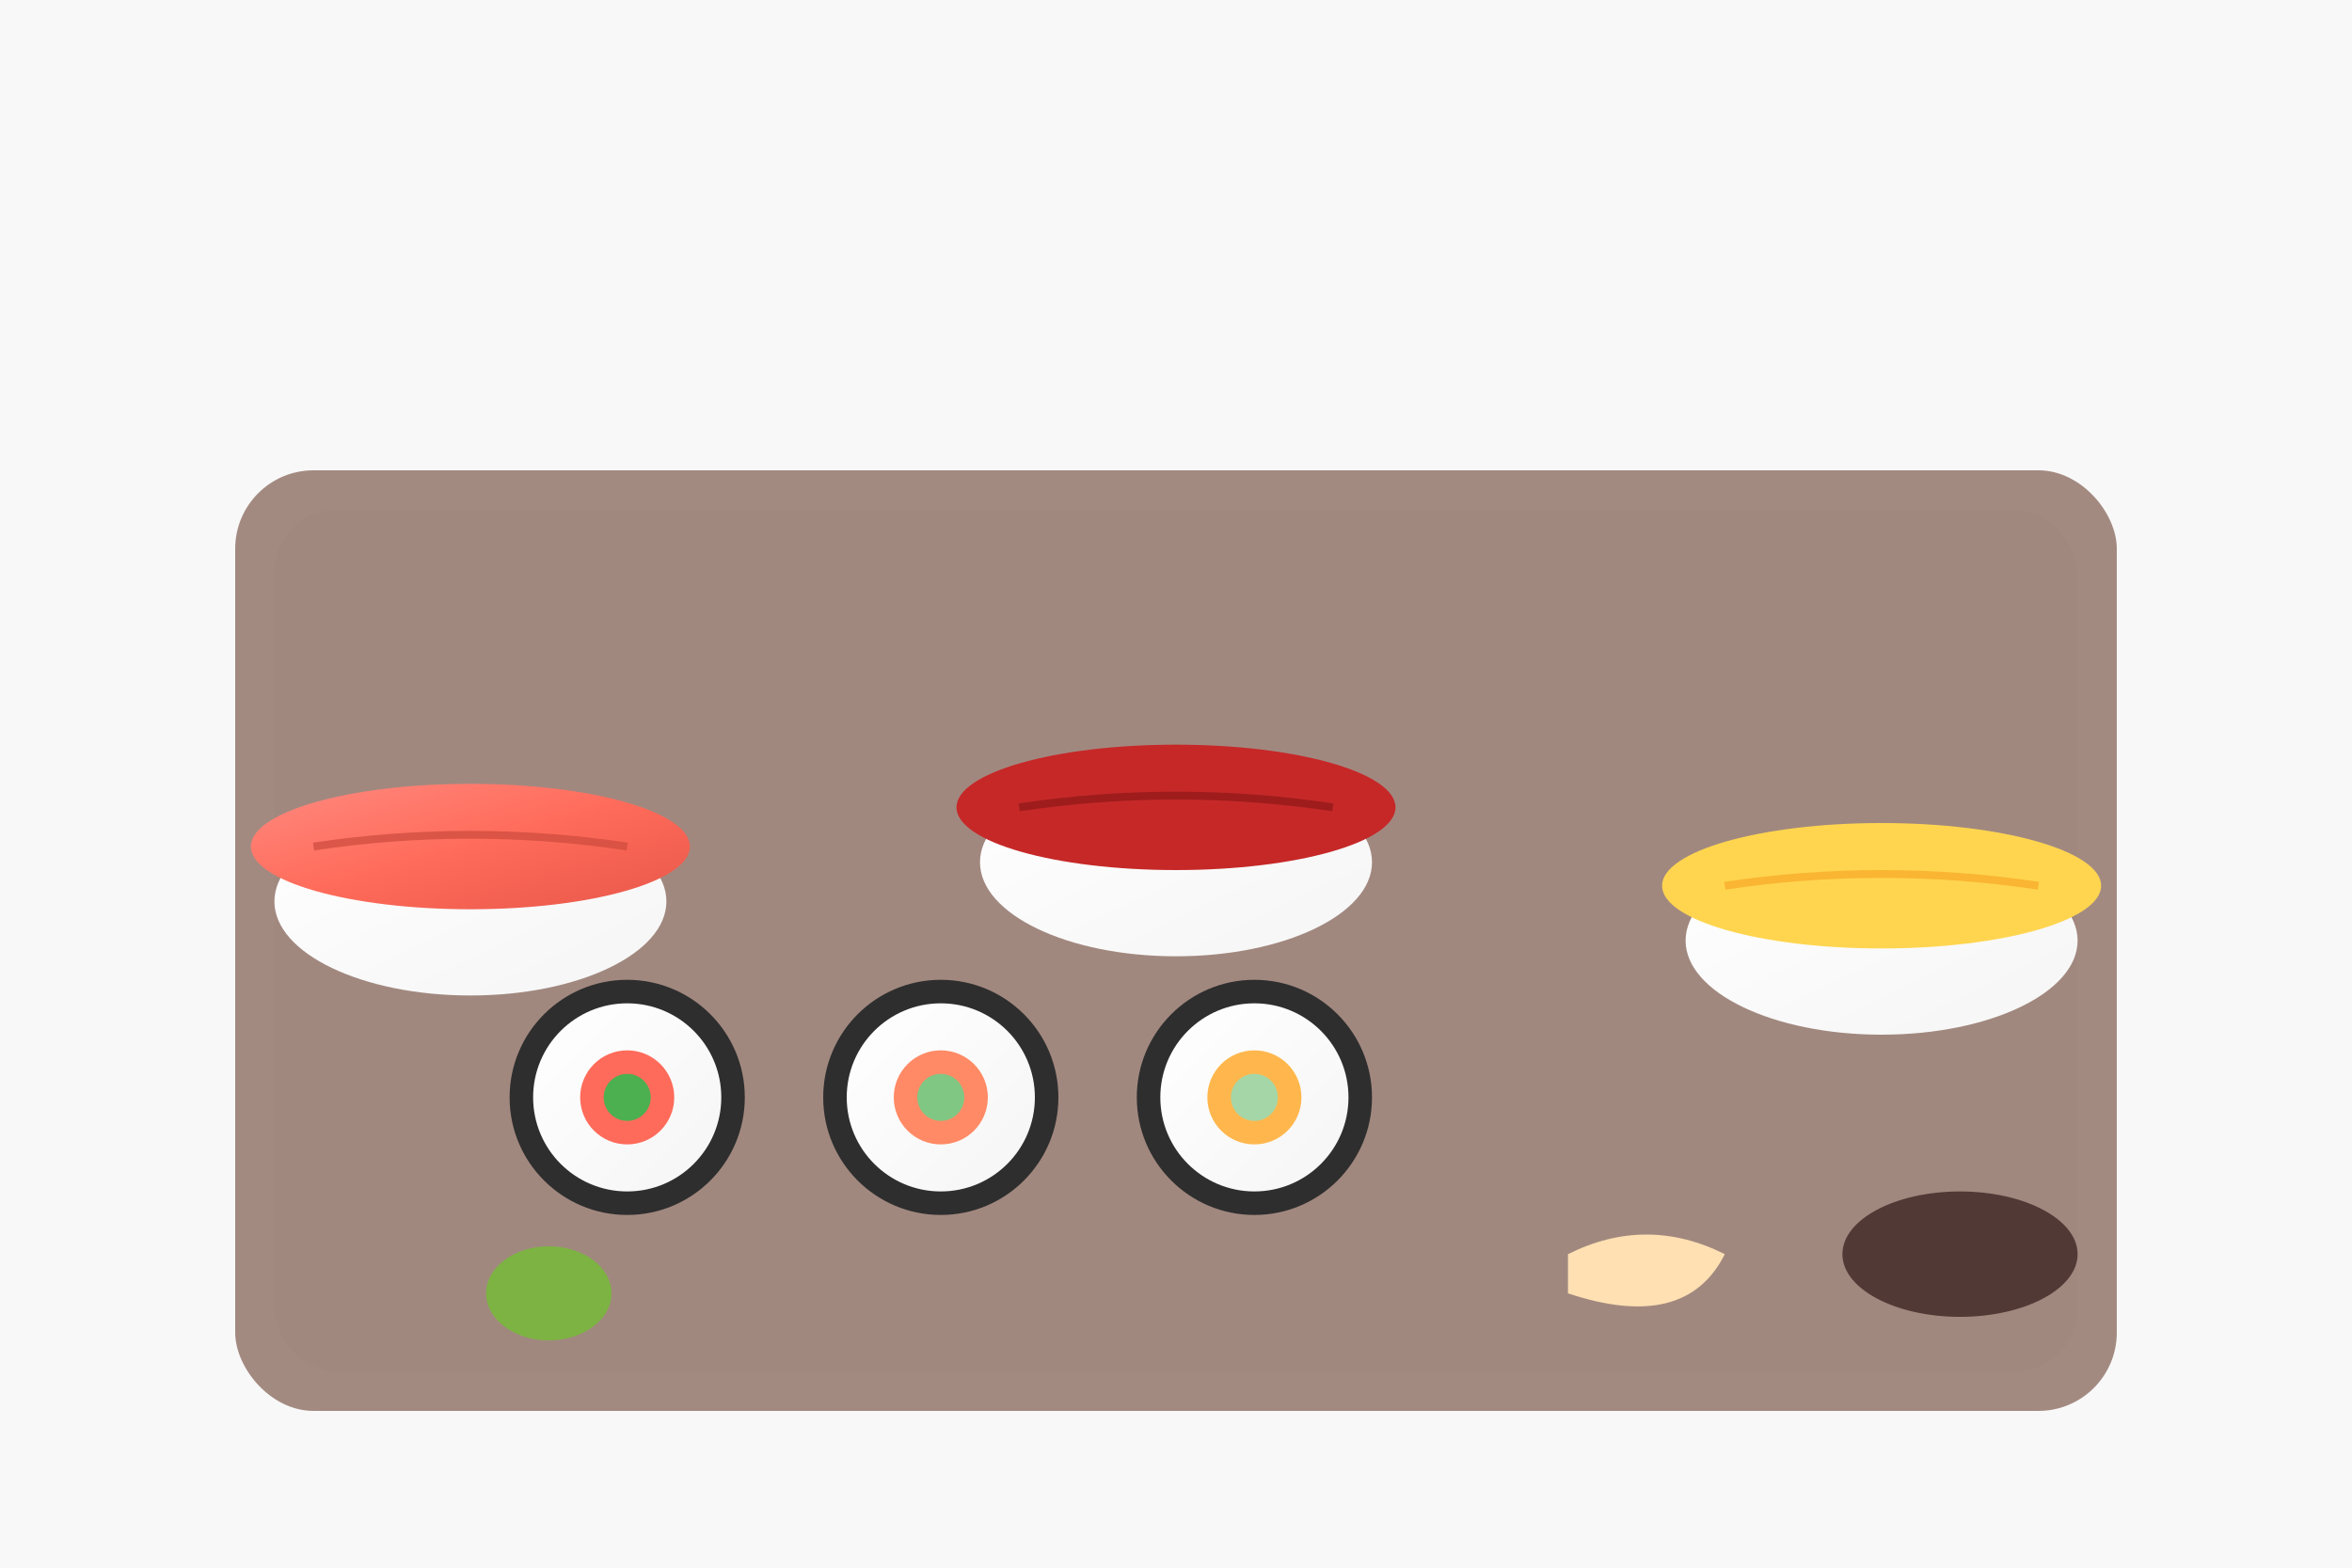 <svg width="300" height="200" viewBox="0 0 300 200" xmlns="http://www.w3.org/2000/svg">
  <defs>
    <radialGradient id="plateGrad2" cx="50%" cy="50%" r="60%">
      <stop offset="0%" style="stop-color:#FFFFFF"/>
      <stop offset="100%" style="stop-color:#F0F0F0"/>
    </radialGradient>
    <linearGradient id="salmonGrad" x1="0%" y1="0%" x2="100%" y2="100%">
      <stop offset="0%" style="stop-color:#FF8A80"/>
      <stop offset="50%" style="stop-color:#FF6B5A"/>
      <stop offset="100%" style="stop-color:#E85749"/>
    </linearGradient>
    <linearGradient id="riceGrad" x1="0%" y1="0%" x2="100%" y2="100%">
      <stop offset="0%" style="stop-color:#FFFFFF"/>
      <stop offset="100%" style="stop-color:#F5F5F5"/>
    </linearGradient>
  </defs>

  <!-- Background -->
  <rect width="300" height="200" fill="#F8F8F8"/>

  <!-- Wooden board -->
  <rect x="30" y="60" width="240" height="120" rx="10" fill="#8D6E63" opacity="0.8"/>
  <rect x="35" y="65" width="230" height="110" rx="8" fill="#A1887F"/>

  <!-- Sushi pieces -->
  <!-- Salmon nigiri -->
  <g transform="translate(60, 100)">
    <ellipse cx="0" cy="15" rx="25" ry="12" fill="url(#riceGrad)"/>
    <ellipse cx="0" cy="8" rx="28" ry="8" fill="url(#salmonGrad)"/>
    <path d="M-20 8 Q0 5 20 8" fill="none" stroke="#CC4A3C" stroke-width="1" opacity="0.7"/>
  </g>

  <!-- Tuna nigiri -->
  <g transform="translate(150, 95)">
    <ellipse cx="0" cy="15" rx="25" ry="12" fill="url(#riceGrad)"/>
    <ellipse cx="0" cy="8" rx="28" ry="8" fill="#C62828"/>
    <path d="M-20 8 Q0 5 20 8" fill="none" stroke="#8D1818" stroke-width="1" opacity="0.7"/>
  </g>

  <!-- Yellowtail nigiri -->
  <g transform="translate(240, 105)">
    <ellipse cx="0" cy="15" rx="25" ry="12" fill="url(#riceGrad)"/>
    <ellipse cx="0" cy="8" rx="28" ry="8" fill="#FFD54F"/>
    <path d="M-20 8 Q0 5 20 8" fill="none" stroke="#F9A825" stroke-width="1" opacity="0.7"/>
  </g>

  <!-- Maki roll slices -->
  <g transform="translate(80, 140)">
    <!-- Roll 1 -->
    <circle cx="0" cy="0" r="15" fill="#2E2E2E"/>
    <circle cx="0" cy="0" r="12" fill="url(#riceGrad)"/>
    <circle cx="0" cy="0" r="6" fill="#FF6B5A"/>
    <circle cx="0" cy="0" r="3" fill="#4CAF50"/>

    <!-- Roll 2 -->
    <circle cx="40" cy="0" r="15" fill="#2E2E2E"/>
    <circle cx="40" cy="0" r="12" fill="url(#riceGrad)"/>
    <circle cx="40" cy="0" r="6" fill="#FF8A65"/>
    <circle cx="40" cy="0" r="3" fill="#81C784"/>

    <!-- Roll 3 -->
    <circle cx="80" cy="0" r="15" fill="#2E2E2E"/>
    <circle cx="80" cy="0" r="12" fill="url(#riceGrad)"/>
    <circle cx="80" cy="0" r="6" fill="#FFB74D"/>
    <circle cx="80" cy="0" r="3" fill="#A5D6A7"/>
  </g>

  <!-- Wasabi -->
  <ellipse cx="70" cy="165" rx="8" ry="6" fill="#7CB342"/>

  <!-- Ginger -->
  <path d="M200 160 Q210 155 220 160 Q215 170 200 165" fill="#FFE0B2"/>

  <!-- Soy sauce dish -->
  <ellipse cx="250" cy="160" rx="15" ry="8" fill="#3E2723" opacity="0.8"/>
</svg>